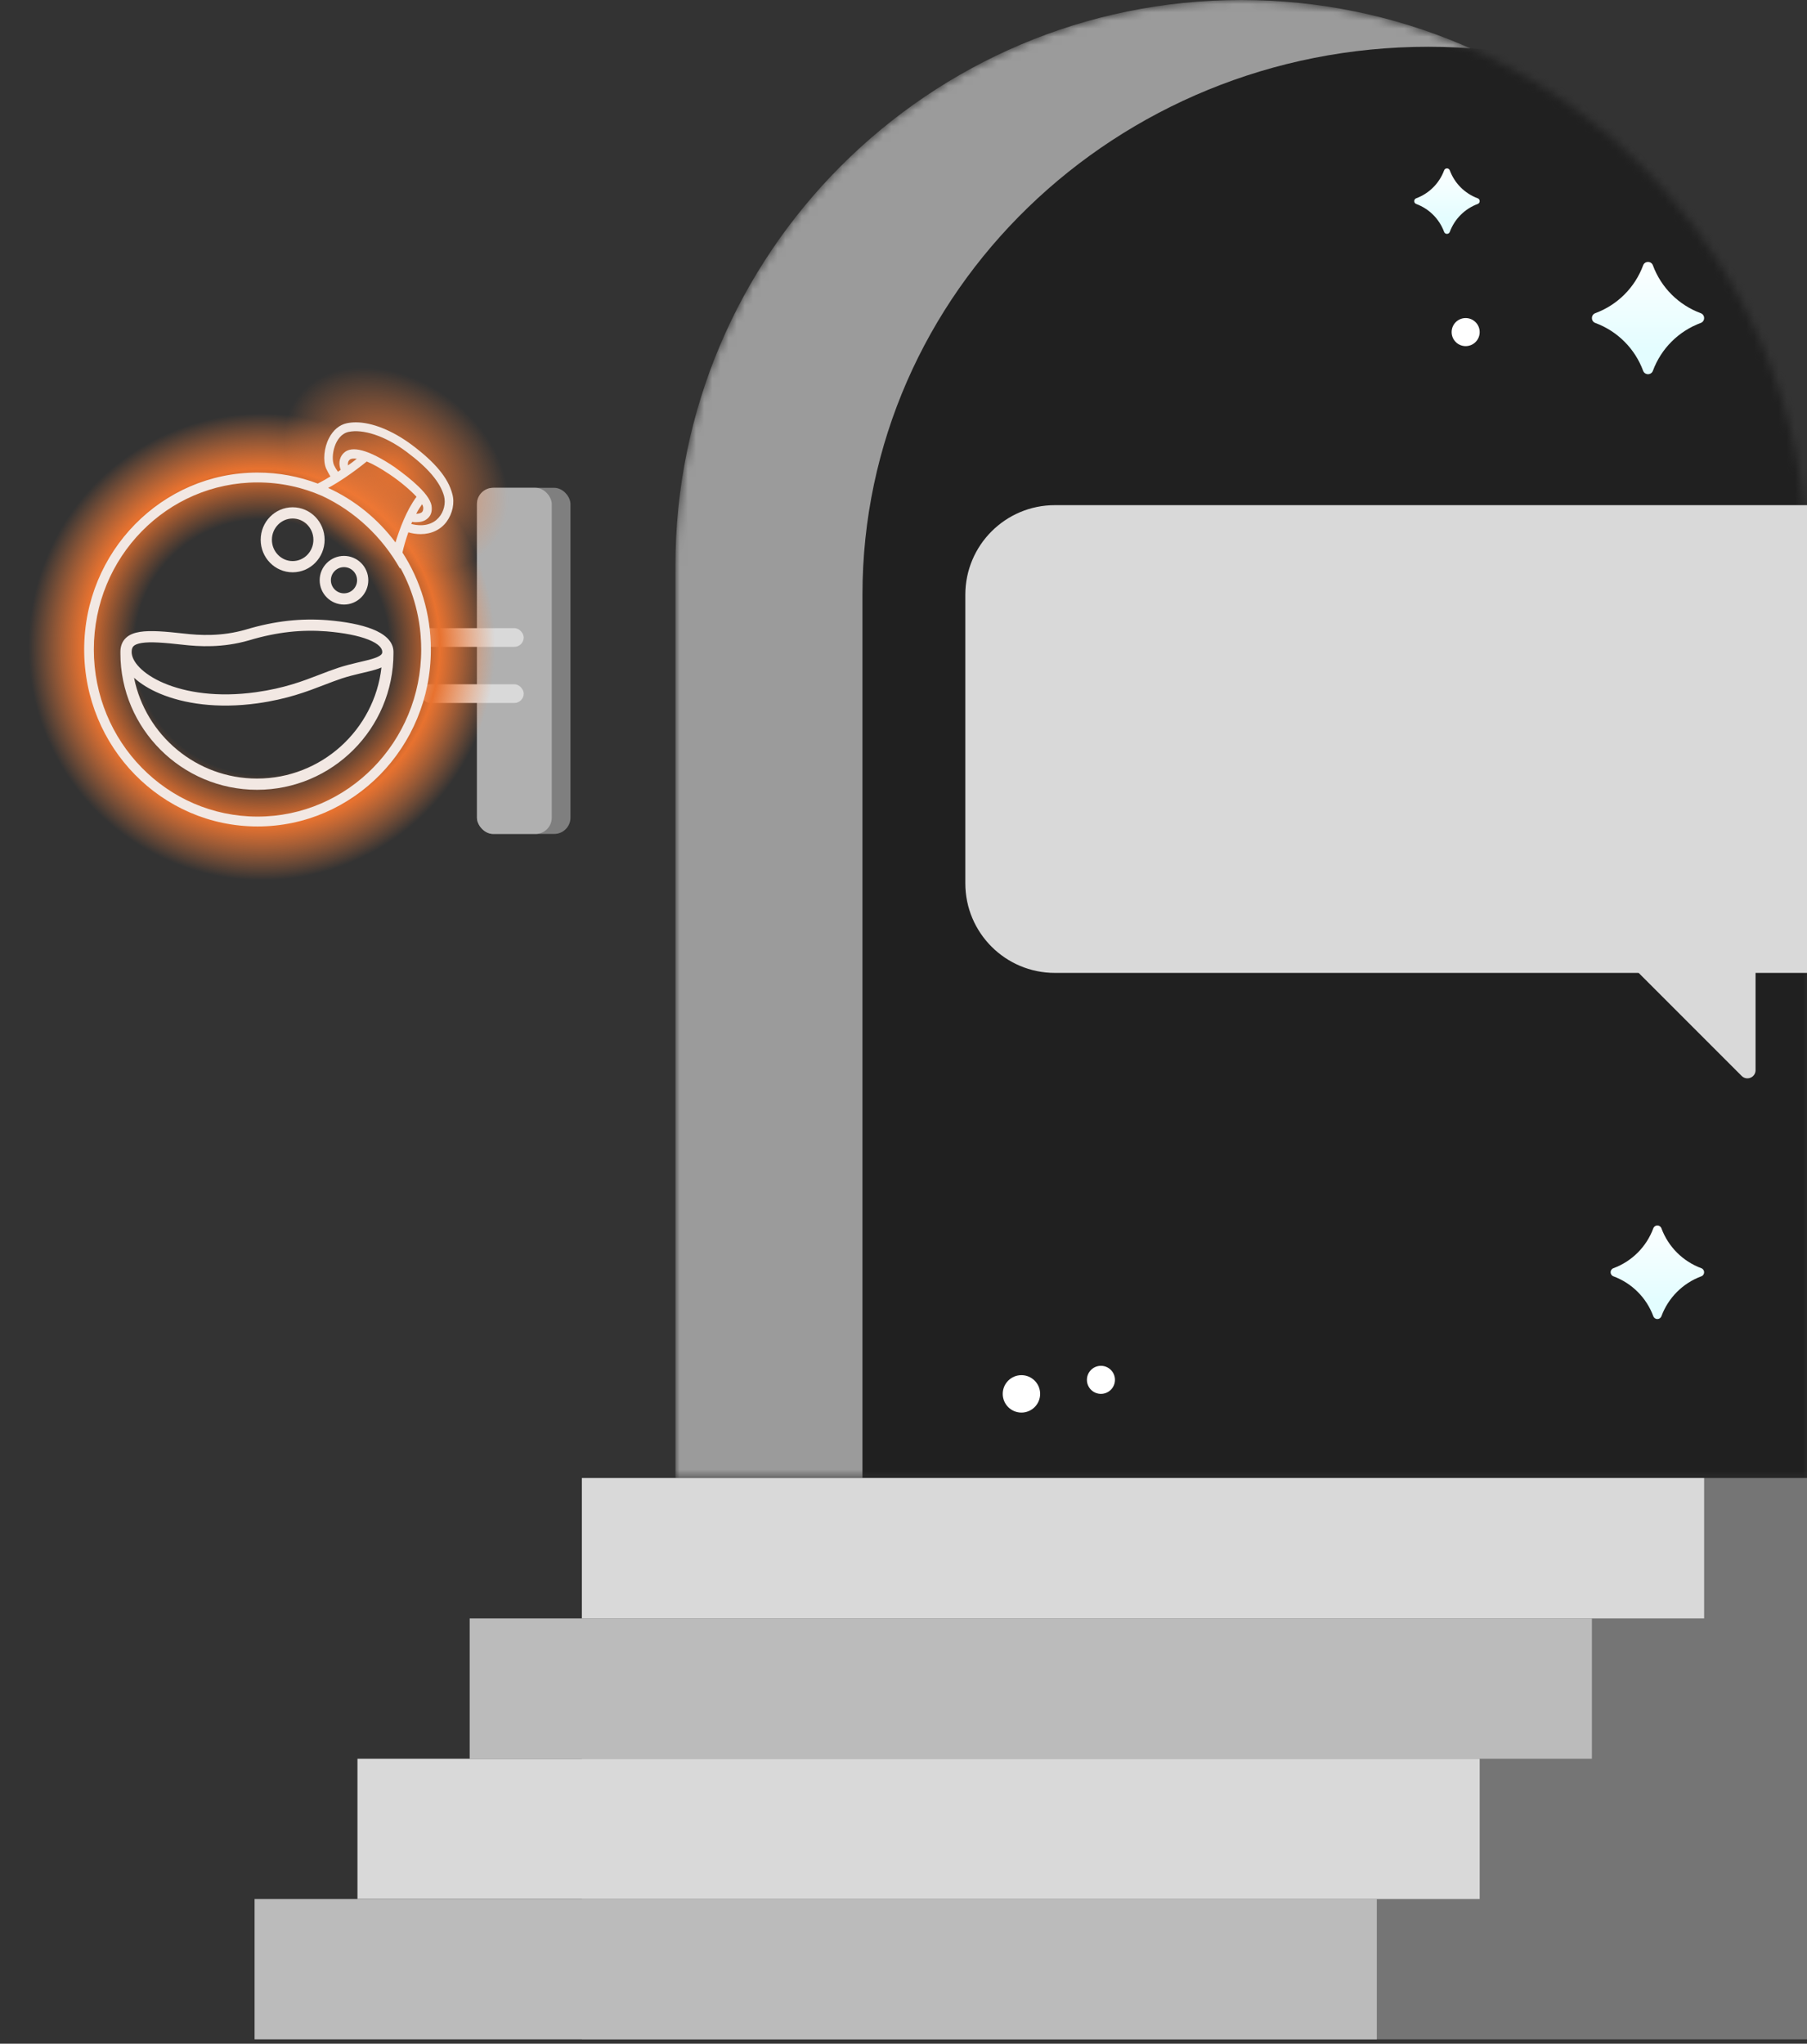 <svg width="222" height="251" viewBox="0 0 222 251" fill="none" xmlns="http://www.w3.org/2000/svg">
<rect x="0" y="0" width="222" height="251" fill="#333333" stroke="none"/>
<mask id="mask0_2004_5890" style="mask-type:alpha" maskUnits="userSpaceOnUse" x="82" y="0" width="140" height="182">
<path d="M82.978 69.511C82.978 31.121 114.099 0 152.489 0C190.879 0 222 31.121 222 69.511V181.532H82.978V69.511Z" fill="#D9D9D9"/>
</mask>
<g mask="url(#mask0_2004_5890)">
<path d="M82.978 69.511C82.978 31.121 114.099 0 152.489 0C190.879 0 222 31.121 222 69.511V181.532H82.978V69.511Z" fill="#9B9B9B"/>
<path d="M105.957 73.056C105.957 35.881 137.078 5.745 175.468 5.745C213.857 5.745 244.978 35.881 244.978 73.056V181.532H105.957V73.056Z" fill="#202020"/>
<path d="M201.868 32.588C202.074 32.031 202.862 32.031 203.068 32.588C204.075 35.31 206.221 37.457 208.944 38.464C209.501 38.67 209.501 39.458 208.944 39.664C206.221 40.671 204.075 42.818 203.068 45.54C202.862 46.097 202.074 46.097 201.868 45.54C200.861 42.818 198.714 40.671 195.992 39.664C195.435 39.458 195.435 38.67 195.992 38.464C198.714 37.457 200.861 35.31 201.868 32.588Z" fill="url(#paint0_linear_2004_5890)"/>
<path d="M203.117 150.859C203.289 150.395 203.945 150.395 204.116 150.859C204.956 153.127 206.745 154.916 209.014 155.756C209.477 155.927 209.477 156.583 209.014 156.755C206.745 157.595 204.956 159.383 204.116 161.652C203.945 162.116 203.289 162.116 203.117 161.652C202.278 159.383 200.489 157.595 198.22 156.755C197.756 156.583 197.756 155.927 198.22 155.756C200.489 154.916 202.278 153.127 203.117 150.859Z" fill="url(#paint1_linear_2004_5890)"/>
<path d="M177.417 20.925C177.537 20.6 177.996 20.6 178.116 20.925C178.704 22.513 179.956 23.765 181.544 24.353C181.869 24.473 181.869 24.932 181.544 25.052C179.956 25.64 178.704 26.892 178.116 28.48C177.996 28.805 177.537 28.805 177.417 28.48C176.829 26.892 175.577 25.64 173.989 25.052C173.664 24.932 173.664 24.473 173.989 24.353C175.577 23.765 176.829 22.513 177.417 20.925Z" fill="url(#paint2_linear_2004_5890)"/>
</g>
<rect x="71.489" y="181.532" width="150.511" height="68.936" fill="#757575"/>
<rect x="71.489" y="181.532" width="137.872" height="17.234" fill="#D9D9D9"/>
<rect x="57.702" y="198.766" width="137.872" height="17.234" fill="#BBBBBB"/>
<rect x="43.915" y="216" width="137.872" height="17.234" fill="#D9D9D9"/>
<rect x="31.276" y="233.234" width="137.872" height="17.234" fill="#BBBBBB"/>
<circle cx="180.064" cy="40.787" r="1.723" fill="white"/>
<circle cx="135.256" cy="169.468" r="1.723" fill="white"/>
<circle cx="125.489" cy="171.191" r="2.298" fill="white"/>
<path d="M118.596 73.043C118.596 66.967 123.521 62.042 129.596 62.042H222V119.489H129.596C123.521 119.489 118.596 114.564 118.596 108.489V73.043Z" fill="#D9D9D9"/>
<path d="M215.681 131.437V116.042H197.872L213.974 132.144C214.604 132.774 215.681 132.328 215.681 131.437Z" fill="#D9D9D9"/>
<rect x="58.596" y="59.913" width="11.489" height="42.511" rx="2" fill="#7F7F7F"/>
<rect x="58.596" y="59.913" width="9.191" height="42.511" rx="2" fill="#B0B0B0"/>
<rect x="51.702" y="77.147" width="12.638" height="2.298" rx="1.149" fill="#D9D9D9"/>
<rect x="51.702" y="84.04" width="12.638" height="2.298" rx="1.149" fill="#D9D9D9"/>
<circle cx="32.17" cy="79.445" r="32.17" fill="url(#paint3_radial_2004_5890)"/>
<ellipse cx="50.607" cy="56.331" rx="20.134" ry="15.834" transform="rotate(33.607 50.607 56.331)" fill="url(#paint4_radial_2004_5890)"/>
<path fill-rule="evenodd" clip-rule="evenodd" d="M14.796 80.225C14.794 80.174 14.792 80.123 14.792 80.071C14.792 79.392 14.995 78.796 15.466 78.349C15.913 77.924 16.523 77.713 17.179 77.608C18.475 77.4 20.323 77.558 22.556 77.808L22.56 77.808C24.548 78.042 27.229 78.181 30.191 77.326C33.842 76.231 37.047 75.924 40.223 76.168L40.227 76.169C42.391 76.35 44.339 76.707 45.768 77.276C47.129 77.818 48.341 78.691 48.341 80.071C48.341 80.123 48.339 80.175 48.336 80.225H48.341C48.341 89.481 40.831 97 31.582 97C22.335 97 14.792 89.483 14.792 80.225H14.796ZM16.468 83.242C17.877 90.295 24.126 95.621 31.582 95.621C39.476 95.621 45.993 89.65 46.864 81.978C46.619 82.083 46.359 82.171 46.096 82.25C45.633 82.388 45.101 82.513 44.548 82.643C44.431 82.67 44.313 82.698 44.194 82.726C43.505 82.89 42.772 83.072 42.02 83.316C41.3 83.555 40.587 83.829 39.839 84.117C37.71 84.937 35.301 85.865 31.632 86.38C26.71 87.065 22.567 86.424 19.628 85.183C18.344 84.64 17.273 83.975 16.468 83.242ZM30.584 78.647C34.079 77.599 37.113 77.312 40.115 77.543C42.221 77.719 44.013 78.061 45.258 78.557C46.57 79.079 46.963 79.635 46.963 80.071C46.963 80.234 46.912 80.343 46.751 80.469C46.554 80.625 46.22 80.774 45.702 80.929C45.282 81.054 44.8 81.167 44.248 81.297C44.127 81.325 44.004 81.354 43.876 81.385C43.178 81.55 42.4 81.743 41.593 82.005L41.589 82.007C40.782 82.273 40.021 82.567 39.244 82.866C37.148 83.673 34.94 84.523 31.441 85.015C26.731 85.67 22.845 85.045 20.165 83.913C18.823 83.346 17.804 82.66 17.131 81.965C16.452 81.264 16.171 80.604 16.171 80.071C16.171 79.678 16.279 79.478 16.415 79.349C16.574 79.198 16.868 79.054 17.397 78.969C18.471 78.797 20.121 78.922 22.401 79.178C24.47 79.421 27.361 79.579 30.577 78.649L30.584 78.647Z" fill="#F2E8E3"/>
<path fill-rule="evenodd" clip-rule="evenodd" d="M32.026 66.296C32.026 64.103 33.772 62.302 35.953 62.302C38.136 62.302 39.881 64.103 39.881 66.296C39.881 68.488 38.135 70.289 35.953 70.289C33.772 70.289 32.026 68.488 32.026 66.296ZM35.953 63.681C34.559 63.681 33.405 64.838 33.405 66.296C33.405 67.753 34.559 68.91 35.953 68.91C37.348 68.91 38.502 67.753 38.502 66.296C38.502 64.838 37.348 63.681 35.953 63.681Z" fill="#F2E8E3"/>
<path fill-rule="evenodd" clip-rule="evenodd" d="M42.26 68.275C40.61 68.275 39.273 69.613 39.273 71.262C39.273 72.912 40.61 74.25 42.26 74.25C43.91 74.25 45.247 72.912 45.247 71.262C45.247 69.613 43.91 68.275 42.26 68.275ZM40.652 71.262C40.652 70.374 41.372 69.654 42.26 69.654C43.149 69.654 43.869 70.374 43.869 71.262C43.869 72.151 43.149 72.871 42.26 72.871C41.372 72.871 40.652 72.151 40.652 71.262Z" fill="#F2E8E3"/>
<path fill-rule="evenodd" clip-rule="evenodd" d="M50.526 54.587C53.44 56.753 55.059 58.699 55.562 60.644C55.886 61.746 55.598 63.067 54.879 64.058C54.159 65.049 53.008 65.6 51.677 65.6C51.173 65.6 50.67 65.527 50.166 65.38C49.867 66.229 49.62 67.065 49.444 67.857C51.65 71.278 52.935 75.372 52.935 79.771C52.935 91.775 43.402 101.503 31.638 101.503C19.874 101.503 10.341 91.775 10.341 79.771C10.341 67.767 19.874 58.039 31.638 58.039C34.239 58.039 36.734 58.517 39.042 59.393C39.292 59.266 39.572 59.116 39.88 58.941C40.101 58.812 40.34 58.669 40.596 58.513C40.38 58.183 40.201 57.817 40.057 57.524C39.661 56.569 39.805 54.991 40.417 53.816C40.921 52.825 41.712 52.164 42.611 51.981C42.971 51.907 43.331 51.871 43.727 51.871C45.705 51.871 48.188 52.862 50.526 54.587ZM40.313 59.924L40.339 59.908L40.344 59.91C41.495 59.286 43.15 58.222 45.057 56.68C45.776 56.973 46.712 57.487 47.863 58.258C49.23 59.176 50.417 60.204 51.172 61.012C49.916 62.697 49.089 65.005 48.585 66.62C46.431 63.738 43.589 61.42 40.313 59.924ZM39.598 60.917C37.158 59.844 34.467 59.25 31.638 59.25C20.522 59.25 11.528 68.428 11.528 79.771C11.528 91.115 20.522 100.292 31.638 100.292C42.718 100.292 51.748 91.115 51.748 79.771C51.748 76.112 50.812 72.678 49.171 69.706L49.159 69.859C46.949 65.944 43.613 62.803 39.598 60.917ZM41.855 57.708C41.738 57.786 41.623 57.862 41.511 57.935C41.293 57.62 41.129 57.343 41.03 57.121C40.598 56.093 41.102 53.413 42.828 53.046C44.555 52.679 47.254 53.486 49.916 55.469C52.578 57.451 54.089 59.213 54.556 60.938C54.982 62.639 53.695 65.159 50.525 64.354C50.56 64.268 50.596 64.181 50.633 64.095C50.777 64.132 50.957 64.132 51.137 64.132C51.568 64.132 52.072 64.058 52.468 63.728C52.755 63.508 53.079 63.104 53.043 62.37C53.043 61.672 52.504 60.791 51.389 59.727C50.597 58.956 49.518 58.111 48.438 57.34C45.345 55.248 43.186 54.661 42.215 55.652C41.567 56.313 41.639 57.12 41.855 57.708ZM51.856 61.929C51.964 62.113 52 62.296 52 62.407C52 62.737 51.892 62.847 51.82 62.92C51.676 63.03 51.388 63.104 51.137 63.104C51.352 62.664 51.604 62.297 51.855 61.931L51.856 61.929ZM42.97 56.459C43.078 56.349 43.366 56.276 43.834 56.349C43.474 56.643 43.114 56.9 42.754 57.157C42.718 56.9 42.754 56.643 42.97 56.459Z" fill="#F2E8E3"/>
<defs>
<linearGradient id="paint0_linear_2004_5890" x1="202.468" y1="30.968" x2="202.468" y2="47.161" gradientUnits="userSpaceOnUse">
<stop stop-color="white"/>
<stop offset="0.755" stop-color="#E3FDFF"/>
</linearGradient>
<linearGradient id="paint1_linear_2004_5890" x1="203.617" y1="149.509" x2="203.617" y2="163.003" gradientUnits="userSpaceOnUse">
<stop stop-color="white"/>
<stop offset="0.755" stop-color="#E3FDFF"/>
</linearGradient>
<linearGradient id="paint2_linear_2004_5890" x1="177.766" y1="19.98" x2="177.766" y2="29.426" gradientUnits="userSpaceOnUse">
<stop stop-color="white"/>
<stop offset="0.755" stop-color="#E3FDFF"/>
</linearGradient>
<radialGradient id="paint3_radial_2004_5890" cx="0" cy="0" r="1" gradientUnits="userSpaceOnUse" gradientTransform="translate(32.17 79.445) rotate(90) scale(28.723)">
<stop offset="0.546" stop-color="#E8722F" stop-opacity="0"/>
<stop offset="0.763" stop-color="#E8722F"/>
<stop offset="1" stop-color="#FF8642" stop-opacity="0"/>
</radialGradient>
<radialGradient id="paint4_radial_2004_5890" cx="0" cy="0" r="1" gradientUnits="userSpaceOnUse" gradientTransform="translate(49.706 58.502) rotate(-87.553) scale(12.235 16.811)">
<stop stop-color="#E8722F"/>
<stop offset="0.895" stop-color="#FF8642" stop-opacity="0"/>
</radialGradient>
</defs>
</svg>
